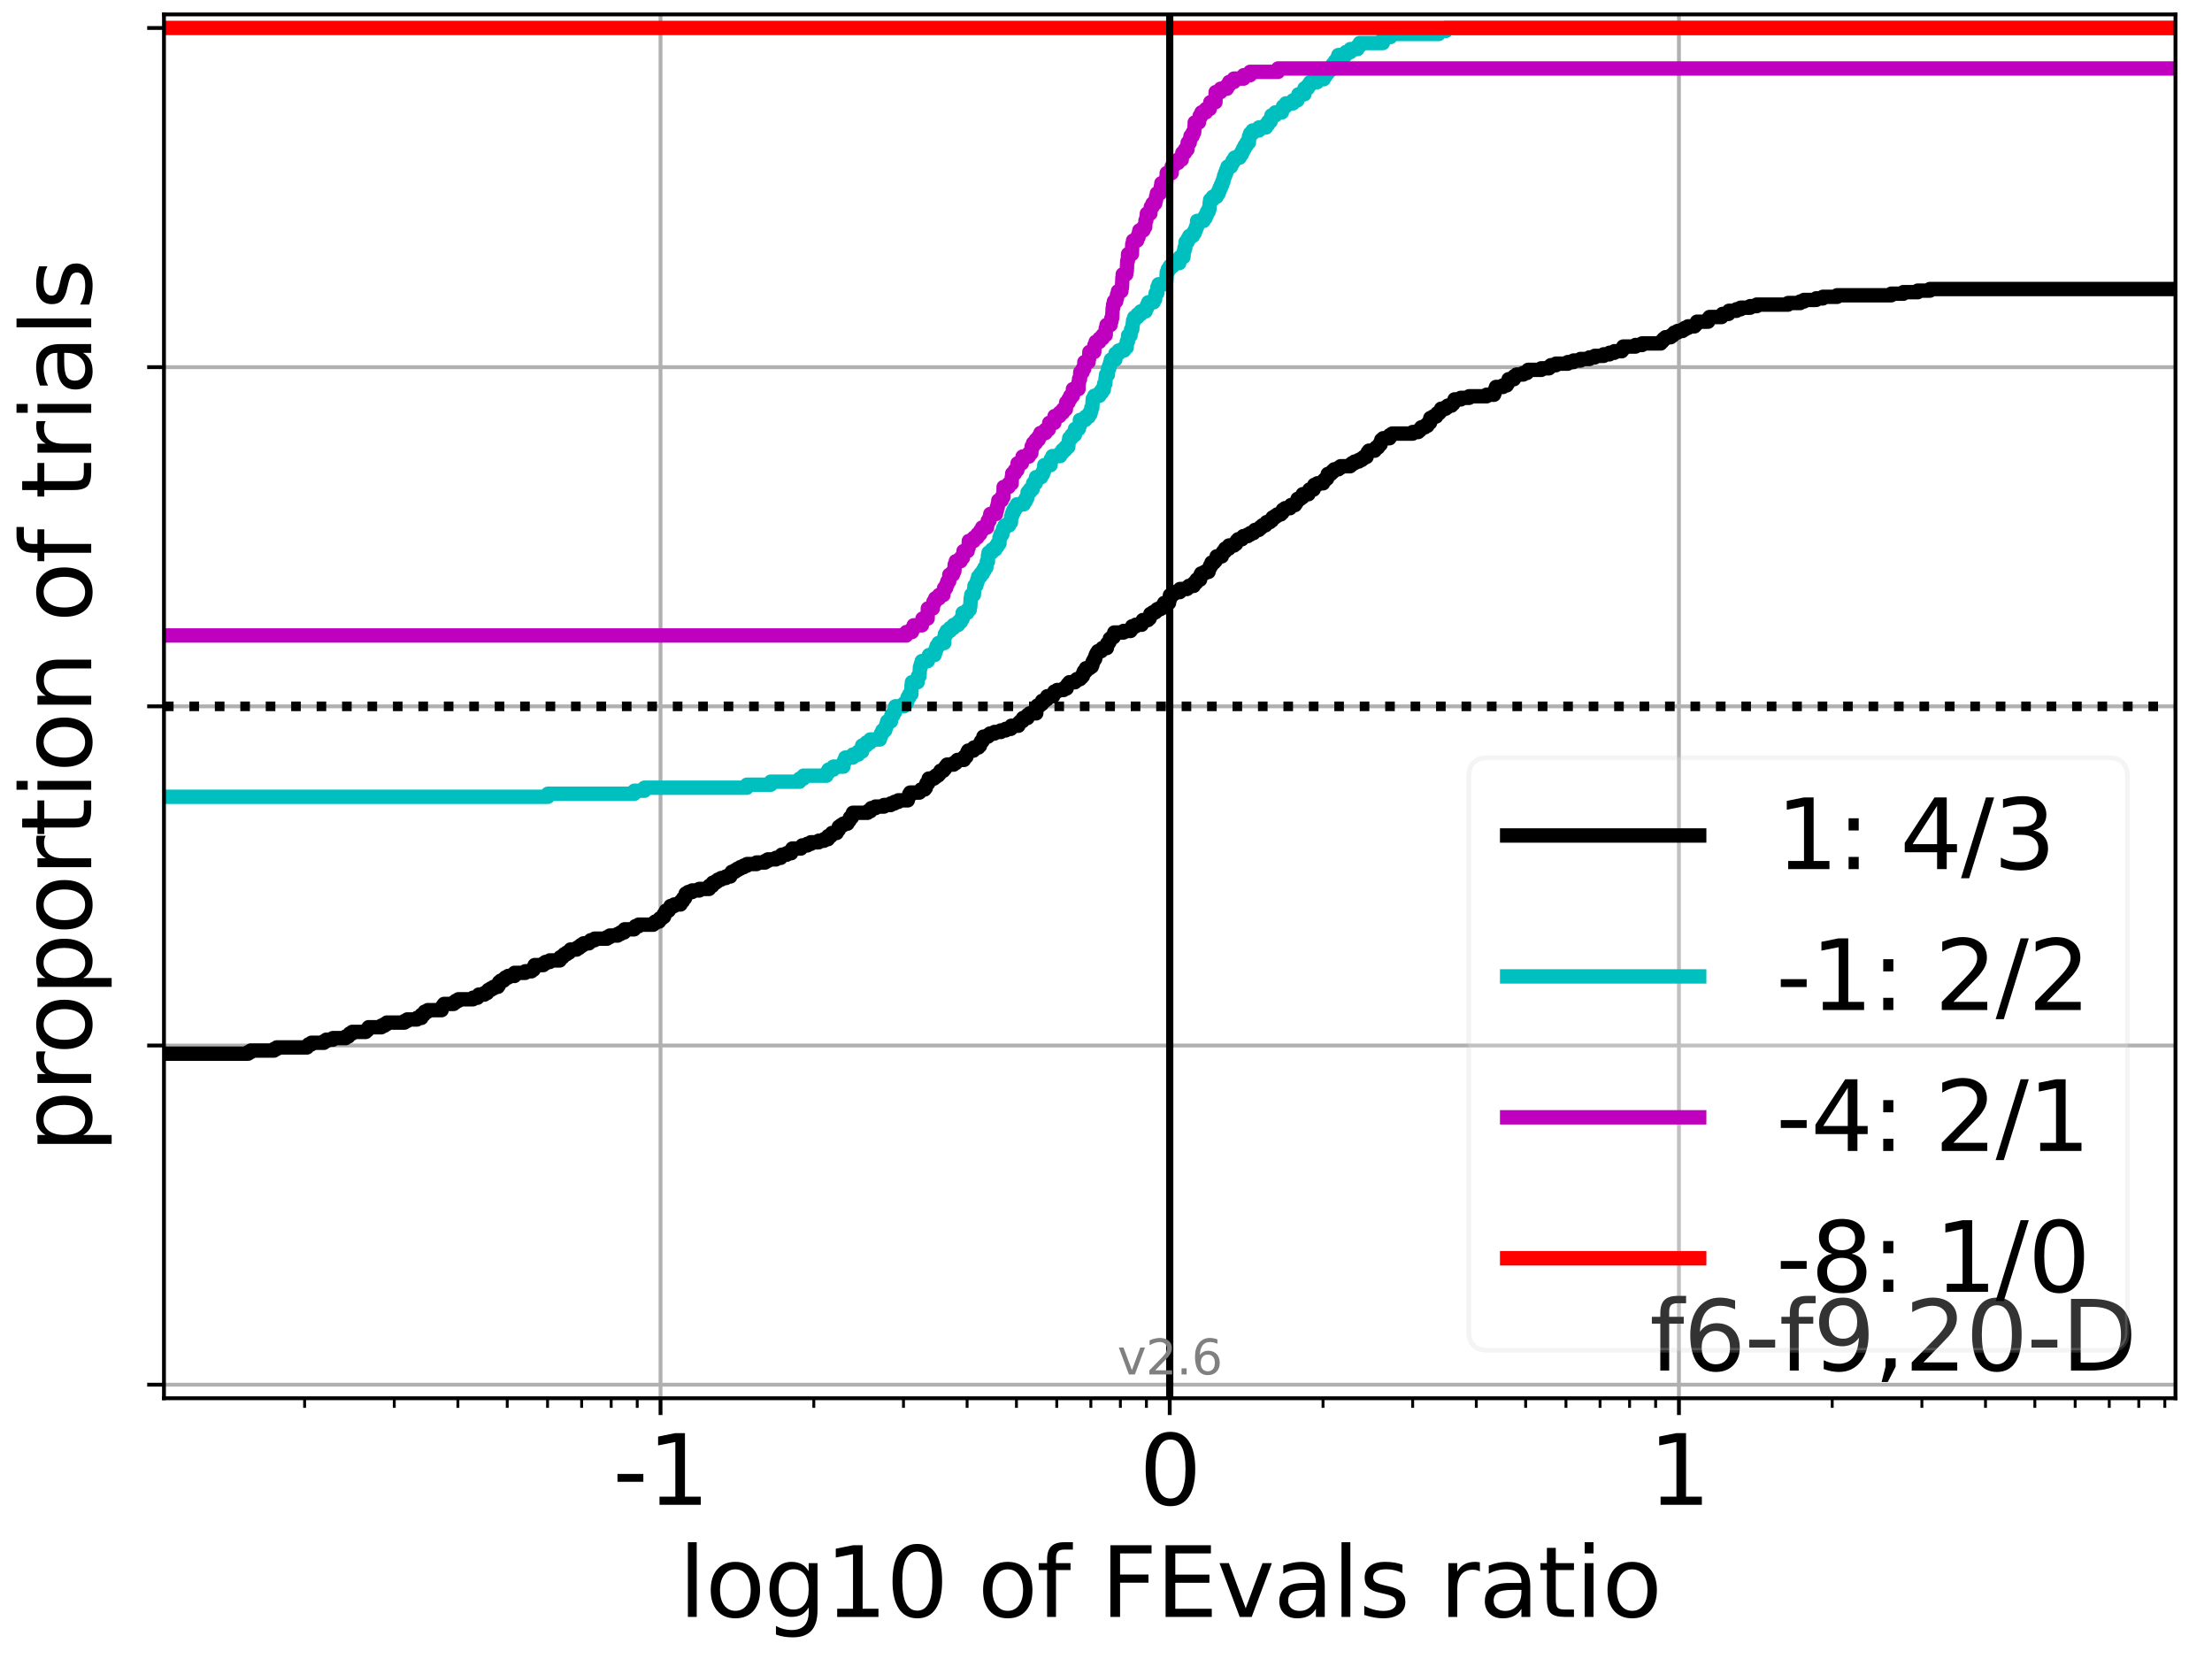 <?xml version="1.0" encoding="utf-8" standalone="no"?>
<!DOCTYPE svg PUBLIC "-//W3C//DTD SVG 1.1//EN"
  "http://www.w3.org/Graphics/SVG/1.1/DTD/svg11.dtd">
<svg xmlns:xlink="http://www.w3.org/1999/xlink" width="460.8pt" height="345.6pt" viewBox="0 0 460.8 345.6" xmlns="http://www.w3.org/2000/svg" version="1.1">
 <defs>
  <style type="text/css">*{stroke-linejoin: round; stroke-linecap: butt}</style>
 </defs>
 <g id="figure_1">
  <g id="patch_1">
   <path d="M 0 345.6 
L 460.8 345.6 
L 460.8 0 
L 0 0 
z
" style="fill: #ffffff"/>
  </g>
  <g id="axes_1">
   <g id="patch_2">
    <path d="M 34.16 291.28 
L 453.192 291.28 
L 453.192 3 
L 34.16 3 
z
" style="fill: #ffffff"/>
   </g>
   <g id="matplotlib.axis_1">
    <g id="xtick_1">
     <g id="line2d_1">
      <path d="M 137.6 291.28 
L 137.6 3 
" clip-path="url(#p4737a31214)" style="fill: none; stroke: #b0b0b0; stroke-width: 0.8; stroke-linecap: square"/>
     </g>
     <g id="line2d_2">
      <defs>
       <path id="mc9cfed66a9" d="M 0 0 
L 0 3.5 
" style="stroke: #000000; stroke-width: 0.8"/>
      </defs>
      <g>
       <use xlink:href="#mc9cfed66a9" x="137.6" y="291.28" style="stroke: #000000; stroke-width: 0.8"/>
      </g>
     </g>
     <g id="text_1">
      <!-- -1 -->
      <g transform="translate(127.63 313.477)scale(0.2 -0.2)">
       <defs>
        <path id="DejaVuSans-2d" d="M 313 2009 
L 1997 2009 
L 1997 1497 
L 313 1497 
L 313 2009 
z
" transform="scale(0.016)"/>
        <path id="DejaVuSans-31" d="M 794 531 
L 1825 531 
L 1825 4091 
L 703 3866 
L 703 4441 
L 1819 4666 
L 2450 4666 
L 2450 531 
L 3481 531 
L 3481 0 
L 794 0 
L 794 531 
z
" transform="scale(0.016)"/>
       </defs>
       <use xlink:href="#DejaVuSans-2d"/>
       <use xlink:href="#DejaVuSans-31" x="36.084"/>
      </g>
     </g>
    </g>
    <g id="xtick_2">
     <g id="line2d_3">
      <path d="M 243.676 291.28 
L 243.676 3 
" clip-path="url(#p4737a31214)" style="fill: none; stroke: #b0b0b0; stroke-width: 0.8; stroke-linecap: square"/>
     </g>
     <g id="line2d_4">
      <g>
       <use xlink:href="#mc9cfed66a9" x="243.676" y="291.28" style="stroke: #000000; stroke-width: 0.8"/>
      </g>
     </g>
     <g id="text_2">
      <!-- 0 -->
      <g transform="translate(237.314 313.477)scale(0.2 -0.2)">
       <defs>
        <path id="DejaVuSans-30" d="M 2034 4250 
Q 1547 4250 1301 3770 
Q 1056 3291 1056 2328 
Q 1056 1369 1301 889 
Q 1547 409 2034 409 
Q 2525 409 2770 889 
Q 3016 1369 3016 2328 
Q 3016 3291 2770 3770 
Q 2525 4250 2034 4250 
z
M 2034 4750 
Q 2819 4750 3233 4129 
Q 3647 3509 3647 2328 
Q 3647 1150 3233 529 
Q 2819 -91 2034 -91 
Q 1250 -91 836 529 
Q 422 1150 422 2328 
Q 422 3509 836 4129 
Q 1250 4750 2034 4750 
z
" transform="scale(0.016)"/>
       </defs>
       <use xlink:href="#DejaVuSans-30"/>
      </g>
     </g>
    </g>
    <g id="xtick_3">
     <g id="line2d_5">
      <path d="M 349.752 291.28 
L 349.752 3 
" clip-path="url(#p4737a31214)" style="fill: none; stroke: #b0b0b0; stroke-width: 0.8; stroke-linecap: square"/>
     </g>
     <g id="line2d_6">
      <g>
       <use xlink:href="#mc9cfed66a9" x="349.752" y="291.28" style="stroke: #000000; stroke-width: 0.8"/>
      </g>
     </g>
     <g id="text_3">
      <!-- 1 -->
      <g transform="translate(343.39 313.477)scale(0.2 -0.2)">
       <use xlink:href="#DejaVuSans-31"/>
      </g>
     </g>
    </g>
    <g id="xtick_4">
     <g id="line2d_7">
      <defs>
       <path id="m03e801de60" d="M 0 0 
L 0 2 
" style="stroke: #000000; stroke-width: 0.6"/>
      </defs>
      <g>
       <use xlink:href="#m03e801de60" x="63.456" y="291.28" style="stroke: #000000; stroke-width: 0.6"/>
      </g>
     </g>
    </g>
    <g id="xtick_5">
     <g id="line2d_8">
      <g>
       <use xlink:href="#m03e801de60" x="82.135" y="291.28" style="stroke: #000000; stroke-width: 0.6"/>
      </g>
     </g>
    </g>
    <g id="xtick_6">
     <g id="line2d_9">
      <g>
       <use xlink:href="#m03e801de60" x="95.388" y="291.28" style="stroke: #000000; stroke-width: 0.6"/>
      </g>
     </g>
    </g>
    <g id="xtick_7">
     <g id="line2d_10">
      <g>
       <use xlink:href="#m03e801de60" x="105.668" y="291.28" style="stroke: #000000; stroke-width: 0.6"/>
      </g>
     </g>
    </g>
    <g id="xtick_8">
     <g id="line2d_11">
      <g>
       <use xlink:href="#m03e801de60" x="114.067" y="291.28" style="stroke: #000000; stroke-width: 0.6"/>
      </g>
     </g>
    </g>
    <g id="xtick_9">
     <g id="line2d_12">
      <g>
       <use xlink:href="#m03e801de60" x="121.169" y="291.28" style="stroke: #000000; stroke-width: 0.6"/>
      </g>
     </g>
    </g>
    <g id="xtick_10">
     <g id="line2d_13">
      <g>
       <use xlink:href="#m03e801de60" x="127.32" y="291.28" style="stroke: #000000; stroke-width: 0.6"/>
      </g>
     </g>
    </g>
    <g id="xtick_11">
     <g id="line2d_14">
      <g>
       <use xlink:href="#m03e801de60" x="132.746" y="291.28" style="stroke: #000000; stroke-width: 0.6"/>
      </g>
     </g>
    </g>
    <g id="xtick_12">
     <g id="line2d_15">
      <g>
       <use xlink:href="#m03e801de60" x="169.532" y="291.28" style="stroke: #000000; stroke-width: 0.6"/>
      </g>
     </g>
    </g>
    <g id="xtick_13">
     <g id="line2d_16">
      <g>
       <use xlink:href="#m03e801de60" x="188.211" y="291.28" style="stroke: #000000; stroke-width: 0.6"/>
      </g>
     </g>
    </g>
    <g id="xtick_14">
     <g id="line2d_17">
      <g>
       <use xlink:href="#m03e801de60" x="201.464" y="291.28" style="stroke: #000000; stroke-width: 0.6"/>
      </g>
     </g>
    </g>
    <g id="xtick_15">
     <g id="line2d_18">
      <g>
       <use xlink:href="#m03e801de60" x="211.744" y="291.28" style="stroke: #000000; stroke-width: 0.6"/>
      </g>
     </g>
    </g>
    <g id="xtick_16">
     <g id="line2d_19">
      <g>
       <use xlink:href="#m03e801de60" x="220.143" y="291.28" style="stroke: #000000; stroke-width: 0.6"/>
      </g>
     </g>
    </g>
    <g id="xtick_17">
     <g id="line2d_20">
      <g>
       <use xlink:href="#m03e801de60" x="227.245" y="291.28" style="stroke: #000000; stroke-width: 0.6"/>
      </g>
     </g>
    </g>
    <g id="xtick_18">
     <g id="line2d_21">
      <g>
       <use xlink:href="#m03e801de60" x="233.396" y="291.28" style="stroke: #000000; stroke-width: 0.6"/>
      </g>
     </g>
    </g>
    <g id="xtick_19">
     <g id="line2d_22">
      <g>
       <use xlink:href="#m03e801de60" x="238.822" y="291.28" style="stroke: #000000; stroke-width: 0.6"/>
      </g>
     </g>
    </g>
    <g id="xtick_20">
     <g id="line2d_23">
      <g>
       <use xlink:href="#m03e801de60" x="275.608" y="291.28" style="stroke: #000000; stroke-width: 0.6"/>
      </g>
     </g>
    </g>
    <g id="xtick_21">
     <g id="line2d_24">
      <g>
       <use xlink:href="#m03e801de60" x="294.287" y="291.28" style="stroke: #000000; stroke-width: 0.6"/>
      </g>
     </g>
    </g>
    <g id="xtick_22">
     <g id="line2d_25">
      <g>
       <use xlink:href="#m03e801de60" x="307.54" y="291.28" style="stroke: #000000; stroke-width: 0.6"/>
      </g>
     </g>
    </g>
    <g id="xtick_23">
     <g id="line2d_26">
      <g>
       <use xlink:href="#m03e801de60" x="317.82" y="291.28" style="stroke: #000000; stroke-width: 0.6"/>
      </g>
     </g>
    </g>
    <g id="xtick_24">
     <g id="line2d_27">
      <g>
       <use xlink:href="#m03e801de60" x="326.219" y="291.28" style="stroke: #000000; stroke-width: 0.6"/>
      </g>
     </g>
    </g>
    <g id="xtick_25">
     <g id="line2d_28">
      <g>
       <use xlink:href="#m03e801de60" x="333.321" y="291.28" style="stroke: #000000; stroke-width: 0.6"/>
      </g>
     </g>
    </g>
    <g id="xtick_26">
     <g id="line2d_29">
      <g>
       <use xlink:href="#m03e801de60" x="339.472" y="291.28" style="stroke: #000000; stroke-width: 0.6"/>
      </g>
     </g>
    </g>
    <g id="xtick_27">
     <g id="line2d_30">
      <g>
       <use xlink:href="#m03e801de60" x="344.898" y="291.28" style="stroke: #000000; stroke-width: 0.6"/>
      </g>
     </g>
    </g>
    <g id="xtick_28">
     <g id="line2d_31">
      <g>
       <use xlink:href="#m03e801de60" x="381.684" y="291.28" style="stroke: #000000; stroke-width: 0.6"/>
      </g>
     </g>
    </g>
    <g id="xtick_29">
     <g id="line2d_32">
      <g>
       <use xlink:href="#m03e801de60" x="400.363" y="291.28" style="stroke: #000000; stroke-width: 0.6"/>
      </g>
     </g>
    </g>
    <g id="xtick_30">
     <g id="line2d_33">
      <g>
       <use xlink:href="#m03e801de60" x="413.616" y="291.28" style="stroke: #000000; stroke-width: 0.6"/>
      </g>
     </g>
    </g>
    <g id="xtick_31">
     <g id="line2d_34">
      <g>
       <use xlink:href="#m03e801de60" x="423.896" y="291.28" style="stroke: #000000; stroke-width: 0.6"/>
      </g>
     </g>
    </g>
    <g id="xtick_32">
     <g id="line2d_35">
      <g>
       <use xlink:href="#m03e801de60" x="432.295" y="291.28" style="stroke: #000000; stroke-width: 0.6"/>
      </g>
     </g>
    </g>
    <g id="xtick_33">
     <g id="line2d_36">
      <g>
       <use xlink:href="#m03e801de60" x="439.397" y="291.28" style="stroke: #000000; stroke-width: 0.6"/>
      </g>
     </g>
    </g>
    <g id="xtick_34">
     <g id="line2d_37">
      <g>
       <use xlink:href="#m03e801de60" x="445.548" y="291.28" style="stroke: #000000; stroke-width: 0.6"/>
      </g>
     </g>
    </g>
    <g id="xtick_35">
     <g id="line2d_38">
      <g>
       <use xlink:href="#m03e801de60" x="450.974" y="291.28" style="stroke: #000000; stroke-width: 0.6"/>
      </g>
     </g>
    </g>
    <g id="text_4">
     <!-- log10 of FEvals ratio -->
     <g transform="translate(141.371 336.833)scale(0.2 -0.2)">
      <defs>
       <path id="DejaVuSans-6c" d="M 603 4863 
L 1178 4863 
L 1178 0 
L 603 0 
L 603 4863 
z
" transform="scale(0.016)"/>
       <path id="DejaVuSans-6f" d="M 1959 3097 
Q 1497 3097 1228 2736 
Q 959 2375 959 1747 
Q 959 1119 1226 758 
Q 1494 397 1959 397 
Q 2419 397 2687 759 
Q 2956 1122 2956 1747 
Q 2956 2369 2687 2733 
Q 2419 3097 1959 3097 
z
M 1959 3584 
Q 2709 3584 3137 3096 
Q 3566 2609 3566 1747 
Q 3566 888 3137 398 
Q 2709 -91 1959 -91 
Q 1206 -91 779 398 
Q 353 888 353 1747 
Q 353 2609 779 3096 
Q 1206 3584 1959 3584 
z
" transform="scale(0.016)"/>
       <path id="DejaVuSans-67" d="M 2906 1791 
Q 2906 2416 2648 2759 
Q 2391 3103 1925 3103 
Q 1463 3103 1205 2759 
Q 947 2416 947 1791 
Q 947 1169 1205 825 
Q 1463 481 1925 481 
Q 2391 481 2648 825 
Q 2906 1169 2906 1791 
z
M 3481 434 
Q 3481 -459 3084 -895 
Q 2688 -1331 1869 -1331 
Q 1566 -1331 1297 -1286 
Q 1028 -1241 775 -1147 
L 775 -588 
Q 1028 -725 1275 -790 
Q 1522 -856 1778 -856 
Q 2344 -856 2625 -561 
Q 2906 -266 2906 331 
L 2906 616 
Q 2728 306 2450 153 
Q 2172 0 1784 0 
Q 1141 0 747 490 
Q 353 981 353 1791 
Q 353 2603 747 3093 
Q 1141 3584 1784 3584 
Q 2172 3584 2450 3431 
Q 2728 3278 2906 2969 
L 2906 3500 
L 3481 3500 
L 3481 434 
z
" transform="scale(0.016)"/>
       <path id="DejaVuSans-20" transform="scale(0.016)"/>
       <path id="DejaVuSans-66" d="M 2375 4863 
L 2375 4384 
L 1825 4384 
Q 1516 4384 1395 4259 
Q 1275 4134 1275 3809 
L 1275 3500 
L 2222 3500 
L 2222 3053 
L 1275 3053 
L 1275 0 
L 697 0 
L 697 3053 
L 147 3053 
L 147 3500 
L 697 3500 
L 697 3744 
Q 697 4328 969 4595 
Q 1241 4863 1831 4863 
L 2375 4863 
z
" transform="scale(0.016)"/>
       <path id="DejaVuSans-46" d="M 628 4666 
L 3309 4666 
L 3309 4134 
L 1259 4134 
L 1259 2759 
L 3109 2759 
L 3109 2228 
L 1259 2228 
L 1259 0 
L 628 0 
L 628 4666 
z
" transform="scale(0.016)"/>
       <path id="DejaVuSans-45" d="M 628 4666 
L 3578 4666 
L 3578 4134 
L 1259 4134 
L 1259 2753 
L 3481 2753 
L 3481 2222 
L 1259 2222 
L 1259 531 
L 3634 531 
L 3634 0 
L 628 0 
L 628 4666 
z
" transform="scale(0.016)"/>
       <path id="DejaVuSans-76" d="M 191 3500 
L 800 3500 
L 1894 563 
L 2988 3500 
L 3597 3500 
L 2284 0 
L 1503 0 
L 191 3500 
z
" transform="scale(0.016)"/>
       <path id="DejaVuSans-61" d="M 2194 1759 
Q 1497 1759 1228 1600 
Q 959 1441 959 1056 
Q 959 750 1161 570 
Q 1363 391 1709 391 
Q 2188 391 2477 730 
Q 2766 1069 2766 1631 
L 2766 1759 
L 2194 1759 
z
M 3341 1997 
L 3341 0 
L 2766 0 
L 2766 531 
Q 2569 213 2275 61 
Q 1981 -91 1556 -91 
Q 1019 -91 701 211 
Q 384 513 384 1019 
Q 384 1609 779 1909 
Q 1175 2209 1959 2209 
L 2766 2209 
L 2766 2266 
Q 2766 2663 2505 2880 
Q 2244 3097 1772 3097 
Q 1472 3097 1187 3025 
Q 903 2953 641 2809 
L 641 3341 
Q 956 3463 1253 3523 
Q 1550 3584 1831 3584 
Q 2591 3584 2966 3190 
Q 3341 2797 3341 1997 
z
" transform="scale(0.016)"/>
       <path id="DejaVuSans-73" d="M 2834 3397 
L 2834 2853 
Q 2591 2978 2328 3040 
Q 2066 3103 1784 3103 
Q 1356 3103 1142 2972 
Q 928 2841 928 2578 
Q 928 2378 1081 2264 
Q 1234 2150 1697 2047 
L 1894 2003 
Q 2506 1872 2764 1633 
Q 3022 1394 3022 966 
Q 3022 478 2636 193 
Q 2250 -91 1575 -91 
Q 1294 -91 989 -36 
Q 684 19 347 128 
L 347 722 
Q 666 556 975 473 
Q 1284 391 1588 391 
Q 1994 391 2212 530 
Q 2431 669 2431 922 
Q 2431 1156 2273 1281 
Q 2116 1406 1581 1522 
L 1381 1569 
Q 847 1681 609 1914 
Q 372 2147 372 2553 
Q 372 3047 722 3315 
Q 1072 3584 1716 3584 
Q 2034 3584 2315 3537 
Q 2597 3491 2834 3397 
z
" transform="scale(0.016)"/>
       <path id="DejaVuSans-72" d="M 2631 2963 
Q 2534 3019 2420 3045 
Q 2306 3072 2169 3072 
Q 1681 3072 1420 2755 
Q 1159 2438 1159 1844 
L 1159 0 
L 581 0 
L 581 3500 
L 1159 3500 
L 1159 2956 
Q 1341 3275 1631 3429 
Q 1922 3584 2338 3584 
Q 2397 3584 2469 3576 
Q 2541 3569 2628 3553 
L 2631 2963 
z
" transform="scale(0.016)"/>
       <path id="DejaVuSans-74" d="M 1172 4494 
L 1172 3500 
L 2356 3500 
L 2356 3053 
L 1172 3053 
L 1172 1153 
Q 1172 725 1289 603 
Q 1406 481 1766 481 
L 2356 481 
L 2356 0 
L 1766 0 
Q 1100 0 847 248 
Q 594 497 594 1153 
L 594 3053 
L 172 3053 
L 172 3500 
L 594 3500 
L 594 4494 
L 1172 4494 
z
" transform="scale(0.016)"/>
       <path id="DejaVuSans-69" d="M 603 3500 
L 1178 3500 
L 1178 0 
L 603 0 
L 603 3500 
z
M 603 4863 
L 1178 4863 
L 1178 4134 
L 603 4134 
L 603 4863 
z
" transform="scale(0.016)"/>
      </defs>
      <use xlink:href="#DejaVuSans-6c"/>
      <use xlink:href="#DejaVuSans-6f" x="27.783"/>
      <use xlink:href="#DejaVuSans-67" x="88.965"/>
      <use xlink:href="#DejaVuSans-31" x="152.441"/>
      <use xlink:href="#DejaVuSans-30" x="216.064"/>
      <use xlink:href="#DejaVuSans-20" x="279.688"/>
      <use xlink:href="#DejaVuSans-6f" x="311.475"/>
      <use xlink:href="#DejaVuSans-66" x="372.656"/>
      <use xlink:href="#DejaVuSans-20" x="407.861"/>
      <use xlink:href="#DejaVuSans-46" x="439.648"/>
      <use xlink:href="#DejaVuSans-45" x="497.168"/>
      <use xlink:href="#DejaVuSans-76" x="560.352"/>
      <use xlink:href="#DejaVuSans-61" x="619.531"/>
      <use xlink:href="#DejaVuSans-6c" x="680.811"/>
      <use xlink:href="#DejaVuSans-73" x="708.594"/>
      <use xlink:href="#DejaVuSans-20" x="760.693"/>
      <use xlink:href="#DejaVuSans-72" x="792.48"/>
      <use xlink:href="#DejaVuSans-61" x="833.594"/>
      <use xlink:href="#DejaVuSans-74" x="894.873"/>
      <use xlink:href="#DejaVuSans-69" x="934.082"/>
      <use xlink:href="#DejaVuSans-6f" x="961.865"/>
     </g>
    </g>
   </g>
   <g id="matplotlib.axis_2">
    <g id="ytick_1">
     <g id="line2d_39">
      <path d="M 34.16 288.454 
L 453.192 288.454 
" clip-path="url(#p4737a31214)" style="fill: none; stroke: #b0b0b0; stroke-width: 0.8; stroke-linecap: square"/>
     </g>
     <g id="line2d_40">
      <defs>
       <path id="m6118e7b485" d="M 0 0 
L -3.5 0 
" style="stroke: #000000; stroke-width: 0.8"/>
      </defs>
      <g>
       <use xlink:href="#m6118e7b485" x="34.16" y="288.454" style="stroke: #000000; stroke-width: 0.8"/>
      </g>
     </g>
    </g>
    <g id="ytick_2">
     <g id="line2d_41">
      <path d="M 34.16 217.797 
L 453.192 217.797 
" clip-path="url(#p4737a31214)" style="fill: none; stroke: #b0b0b0; stroke-width: 0.8; stroke-linecap: square"/>
     </g>
     <g id="line2d_42">
      <g>
       <use xlink:href="#m6118e7b485" x="34.16" y="217.797" style="stroke: #000000; stroke-width: 0.8"/>
      </g>
     </g>
    </g>
    <g id="ytick_3">
     <g id="line2d_43">
      <path d="M 34.16 147.14 
L 453.192 147.14 
" clip-path="url(#p4737a31214)" style="fill: none; stroke: #b0b0b0; stroke-width: 0.8; stroke-linecap: square"/>
     </g>
     <g id="line2d_44">
      <g>
       <use xlink:href="#m6118e7b485" x="34.16" y="147.14" style="stroke: #000000; stroke-width: 0.8"/>
      </g>
     </g>
    </g>
    <g id="ytick_4">
     <g id="line2d_45">
      <path d="M 34.16 76.483 
L 453.192 76.483 
" clip-path="url(#p4737a31214)" style="fill: none; stroke: #b0b0b0; stroke-width: 0.8; stroke-linecap: square"/>
     </g>
     <g id="line2d_46">
      <g>
       <use xlink:href="#m6118e7b485" x="34.16" y="76.483" style="stroke: #000000; stroke-width: 0.8"/>
      </g>
     </g>
    </g>
    <g id="ytick_5">
     <g id="line2d_47">
      <path d="M 34.16 5.826 
L 453.192 5.826 
" clip-path="url(#p4737a31214)" style="fill: none; stroke: #b0b0b0; stroke-width: 0.8; stroke-linecap: square"/>
     </g>
     <g id="line2d_48">
      <g>
       <use xlink:href="#m6118e7b485" x="34.16" y="5.826" style="stroke: #000000; stroke-width: 0.8"/>
      </g>
     </g>
    </g>
    <g id="text_5">
     <!-- proportion of trials -->
     <g transform="translate(19.001 240.146)rotate(-90)scale(0.2 -0.2)">
      <defs>
       <path id="DejaVuSans-70" d="M 1159 525 
L 1159 -1331 
L 581 -1331 
L 581 3500 
L 1159 3500 
L 1159 2969 
Q 1341 3281 1617 3432 
Q 1894 3584 2278 3584 
Q 2916 3584 3314 3078 
Q 3713 2572 3713 1747 
Q 3713 922 3314 415 
Q 2916 -91 2278 -91 
Q 1894 -91 1617 61 
Q 1341 213 1159 525 
z
M 3116 1747 
Q 3116 2381 2855 2742 
Q 2594 3103 2138 3103 
Q 1681 3103 1420 2742 
Q 1159 2381 1159 1747 
Q 1159 1113 1420 752 
Q 1681 391 2138 391 
Q 2594 391 2855 752 
Q 3116 1113 3116 1747 
z
" transform="scale(0.016)"/>
       <path id="DejaVuSans-6e" d="M 3513 2113 
L 3513 0 
L 2938 0 
L 2938 2094 
Q 2938 2591 2744 2837 
Q 2550 3084 2163 3084 
Q 1697 3084 1428 2787 
Q 1159 2491 1159 1978 
L 1159 0 
L 581 0 
L 581 3500 
L 1159 3500 
L 1159 2956 
Q 1366 3272 1645 3428 
Q 1925 3584 2291 3584 
Q 2894 3584 3203 3211 
Q 3513 2838 3513 2113 
z
" transform="scale(0.016)"/>
      </defs>
      <use xlink:href="#DejaVuSans-70"/>
      <use xlink:href="#DejaVuSans-72" x="63.477"/>
      <use xlink:href="#DejaVuSans-6f" x="102.34"/>
      <use xlink:href="#DejaVuSans-70" x="163.521"/>
      <use xlink:href="#DejaVuSans-6f" x="226.998"/>
      <use xlink:href="#DejaVuSans-72" x="288.18"/>
      <use xlink:href="#DejaVuSans-74" x="329.293"/>
      <use xlink:href="#DejaVuSans-69" x="368.502"/>
      <use xlink:href="#DejaVuSans-6f" x="396.285"/>
      <use xlink:href="#DejaVuSans-6e" x="457.467"/>
      <use xlink:href="#DejaVuSans-20" x="520.846"/>
      <use xlink:href="#DejaVuSans-6f" x="552.633"/>
      <use xlink:href="#DejaVuSans-66" x="613.814"/>
      <use xlink:href="#DejaVuSans-20" x="649.02"/>
      <use xlink:href="#DejaVuSans-74" x="680.807"/>
      <use xlink:href="#DejaVuSans-72" x="720.016"/>
      <use xlink:href="#DejaVuSans-69" x="761.129"/>
      <use xlink:href="#DejaVuSans-61" x="788.912"/>
      <use xlink:href="#DejaVuSans-6c" x="850.191"/>
      <use xlink:href="#DejaVuSans-73" x="877.975"/>
     </g>
    </g>
   </g>
   <g id="line2d_49">
    <path d="M 34.16 219.497 
L 51.678 219.497 
L 51.678 219.173 
L 52.259 219.173 
L 52.259 218.849 
L 57.073 218.849 
L 57.073 218.525 
L 57.654 218.525 
L 57.654 218.202 
L 63.946 218.202 
L 63.946 217.878 
L 64.293 217.878 
L 64.293 217.554 
L 64.874 217.554 
L 64.874 217.23 
L 67.47 217.23 
L 67.47 216.907 
L 67.981 216.907 
L 67.981 216.583 
L 69.341 216.583 
L 69.341 216.259 
L 71.987 216.259 
L 71.987 215.935 
L 72.569 215.935 
L 72.569 215.612 
L 72.865 215.612 
L 72.865 215.288 
L 73.377 215.288 
L 73.377 214.964 
L 76.2 214.964 
L 76.2 214.64 
L 76.561 214.64 
L 76.561 214.317 
L 76.782 214.317 
L 76.782 213.993 
L 79.435 213.993 
L 79.435 213.669 
L 80.085 213.669 
L 80.085 213.345 
L 80.596 213.345 
L 80.596 213.022 
L 84.255 213.022 
L 84.255 212.698 
L 84.83 212.698 
L 84.83 212.374 
L 86.86 212.374 
L 86.86 212.05 
L 87.779 212.05 
L 87.796 211.403 
L 88.291 211.403 
L 88.291 211.079 
L 88.468 211.079 
L 88.468 210.755 
L 89.106 210.755 
L 89.106 210.432 
L 91.993 210.432 
L 92.05 209.784 
L 92.255 209.784 
L 92.255 209.46 
L 92.504 209.46 
L 92.504 209.137 
L 94.501 209.137 
L 94.501 208.813 
L 94.926 208.813 
L 94.926 208.489 
L 95.507 208.489 
L 95.507 208.166 
L 98.537 208.166 
L 98.537 207.842 
L 99.475 207.842 
L 99.475 207.518 
L 99.744 207.518 
L 99.744 207.194 
L 100.899 207.194 
L 100.899 206.871 
L 101.48 206.871 
L 101.48 206.547 
L 101.721 206.547 
L 101.721 206.223 
L 102.257 206.223 
L 102.257 205.899 
L 102.839 205.899 
L 102.839 205.576 
L 103.715 205.576 
L 103.715 205.252 
L 103.932 205.252 
L 103.957 204.604 
L 104.339 204.604 
L 104.339 204.281 
L 104.921 204.281 
L 104.921 203.957 
L 105.273 203.957 
L 105.273 203.633 
L 105.854 203.633 
L 105.854 203.309 
L 107.169 203.309 
L 107.194 202.662 
L 109.415 202.662 
L 109.415 202.338 
L 110.718 202.338 
L 110.718 202.014 
L 111.152 202.014 
L 111.23 201.367 
L 111.383 201.367 
L 111.383 201.043 
L 113.167 201.043 
L 113.167 200.719 
L 113.628 200.719 
L 113.628 200.396 
L 114.525 200.396 
L 114.525 200.072 
L 116.607 200.072 
L 116.691 199.424 
L 117.202 199.424 
L 117.202 199.101 
L 117.541 199.101 
L 117.541 198.777 
L 118.049 198.777 
L 118.049 198.453 
L 118.561 198.453 
L 118.561 198.129 
L 118.846 198.129 
L 118.846 197.806 
L 120.131 197.806 
L 120.131 197.482 
L 120.643 197.482 
L 120.643 197.158 
L 121.065 197.158 
L 121.065 196.835 
L 121.577 196.835 
L 121.577 196.511 
L 122.683 196.511 
L 122.683 196.187 
L 123.059 196.187 
L 123.059 195.863 
L 123.876 195.863 
L 123.876 195.54 
L 126.452 195.54 
L 126.452 195.216 
L 127.033 195.216 
L 127.033 194.892 
L 128.656 194.892 
L 128.656 194.568 
L 129.271 194.568 
L 129.271 194.245 
L 130.014 194.245 
L 130.108 193.597 
L 132.096 193.597 
L 132.096 193.273 
L 132.354 193.273 
L 132.354 192.95 
L 133.03 192.95 
L 133.03 192.626 
L 136.081 192.626 
L 136.081 192.302 
L 136.491 192.302 
L 136.491 191.978 
L 137.302 191.978 
L 137.302 191.655 
L 137.439 191.655 
L 137.439 191.331 
L 137.884 191.331 
L 137.884 191.007 
L 138.313 191.007 
L 138.327 190.36 
L 138.618 190.36 
L 138.72 189.712 
L 139.297 189.712 
L 139.297 189.388 
L 139.521 189.388 
L 139.521 189.065 
L 139.685 189.065 
L 139.685 188.741 
L 140.455 188.741 
L 140.455 188.417 
L 141.767 188.417 
L 141.785 187.77 
L 142.244 187.77 
L 142.31 187.122 
L 142.701 187.122 
L 142.755 186.475 
L 142.841 186.475 
L 142.841 186.151 
L 143.349 186.151 
L 143.349 185.827 
L 144.185 185.827 
L 144.185 185.504 
L 145.664 185.504 
L 145.664 185.18 
L 147.706 185.18 
L 147.758 184.532 
L 148.399 184.532 
L 148.479 183.885 
L 149.116 183.885 
L 149.116 183.561 
L 149.57 183.561 
L 149.57 183.237 
L 150.222 183.237 
L 150.222 182.914 
L 151.198 182.914 
L 151.198 182.59 
L 152.132 182.59 
L 152.204 181.942 
L 152.438 181.942 
L 152.438 181.619 
L 153.094 181.619 
L 153.094 181.295 
L 153.606 181.295 
L 153.606 180.971 
L 154.209 180.971 
L 154.209 180.647 
L 154.925 180.647 
L 154.925 180.324 
L 155.617 180.324 
L 155.617 180 
L 157.6 180 
L 157.6 179.676 
L 159.376 179.676 
L 159.376 179.352 
L 159.958 179.352 
L 159.958 179.029 
L 161.634 179.029 
L 161.634 178.705 
L 162.62 178.705 
L 162.62 178.381 
L 162.837 178.381 
L 162.837 178.057 
L 163.88 178.057 
L 163.88 177.734 
L 164.819 177.734 
L 164.843 177.086 
L 165.059 177.086 
L 165.059 176.762 
L 166.833 176.762 
L 166.833 176.439 
L 167.124 176.439 
L 167.124 176.115 
L 168.167 176.115 
L 168.167 175.791 
L 168.897 175.791 
L 168.897 175.467 
L 170.532 175.467 
L 170.532 175.144 
L 171.644 175.144 
L 171.644 174.82 
L 172.484 174.82 
L 172.514 174.173 
L 173.097 174.173 
L 173.097 173.849 
L 173.311 173.849 
L 173.311 173.525 
L 174.292 173.525 
L 174.292 173.201 
L 174.455 173.201 
L 174.455 172.878 
L 174.73 172.878 
L 174.745 172.23 
L 175.168 172.23 
L 175.168 171.906 
L 175.68 171.906 
L 175.68 171.583 
L 176.537 171.583 
L 176.537 171.259 
L 176.727 171.259 
L 176.727 170.935 
L 176.985 170.935 
L 177.075 170.288 
L 177.471 170.288 
L 177.471 169.964 
L 177.656 169.964 
L 177.675 169.316 
L 180.734 169.316 
L 180.734 168.993 
L 181.315 168.993 
L 181.315 168.669 
L 181.512 168.669 
L 181.512 168.345 
L 182.381 168.345 
L 182.381 168.021 
L 184.161 168.021 
L 184.161 167.698 
L 185.559 167.698 
L 185.559 167.374 
L 186.327 167.374 
L 186.327 167.05 
L 187.133 167.05 
L 187.133 166.726 
L 189.107 166.726 
L 189.206 166.079 
L 189.343 166.079 
L 189.405 165.431 
L 189.6 165.431 
L 189.6 165.108 
L 191.531 165.108 
L 191.531 164.784 
L 191.872 164.784 
L 191.872 164.46 
L 192.625 164.46 
L 192.625 164.136 
L 192.867 164.136 
L 192.89 163.489 
L 193.001 163.489 
L 193.001 163.165 
L 193.378 163.165 
L 193.47 162.194 
L 194.558 162.194 
L 194.558 161.87 
L 194.972 161.87 
L 194.972 161.547 
L 195.453 161.547 
L 195.453 161.223 
L 195.741 161.223 
L 195.741 160.899 
L 195.906 160.899 
L 195.906 160.575 
L 196.526 160.575 
L 196.526 160.252 
L 196.804 160.252 
L 196.804 159.928 
L 197.037 159.928 
L 197.037 159.604 
L 197.295 159.604 
L 197.295 159.28 
L 198.65 159.28 
L 198.65 158.957 
L 199.134 158.957 
L 199.134 158.633 
L 199.443 158.633 
L 199.443 158.309 
L 200.802 158.309 
L 200.837 157.662 
L 201.317 157.662 
L 201.426 157.014 
L 201.508 157.014 
L 201.508 156.69 
L 201.684 156.69 
L 201.684 156.367 
L 202.784 156.367 
L 202.884 155.719 
L 203.817 155.719 
L 203.817 155.395 
L 204.136 155.395 
L 204.187 154.748 
L 204.356 154.748 
L 204.356 154.424 
L 204.685 154.424 
L 204.685 154.1 
L 204.832 154.1 
L 204.866 153.453 
L 205.8 153.453 
L 205.8 153.129 
L 206.235 153.129 
L 206.235 152.805 
L 207.173 152.805 
L 207.173 152.482 
L 208.49 152.482 
L 208.49 152.158 
L 209.5 152.158 
L 209.5 151.834 
L 210.566 151.834 
L 210.566 151.511 
L 210.692 151.511 
L 210.692 151.187 
L 212.145 151.187 
L 212.145 150.863 
L 212.257 150.863 
L 212.257 150.539 
L 212.589 150.539 
L 212.589 150.216 
L 213.047 150.216 
L 213.116 149.568 
L 214.053 149.568 
L 214.085 148.921 
L 214.503 148.921 
L 214.503 148.597 
L 215.866 148.597 
L 215.917 147.626 
L 216 147.626 
L 216 147.302 
L 216.117 147.302 
L 216.117 146.978 
L 216.635 146.978 
L 216.635 146.654 
L 217.067 146.654 
L 217.084 146.007 
L 217.685 146.007 
L 217.685 145.683 
L 218.118 145.683 
L 218.161 145.036 
L 219.383 145.036 
L 219.476 144.388 
L 219.636 144.388 
L 219.636 144.064 
L 220.234 144.064 
L 220.234 143.741 
L 221.558 143.741 
L 221.558 143.417 
L 222.202 143.417 
L 222.253 142.769 
L 222.492 142.769 
L 222.492 142.446 
L 222.776 142.446 
L 222.776 142.122 
L 223.934 142.122 
L 223.934 141.798 
L 224.319 141.798 
L 224.319 141.475 
L 224.996 141.475 
L 224.996 141.151 
L 225.326 141.151 
L 225.326 140.827 
L 225.595 140.827 
L 225.646 140.18 
L 225.783 140.18 
L 225.783 139.856 
L 226.207 139.856 
L 226.21 139.208 
L 226.978 139.208 
L 226.978 138.885 
L 227.432 138.885 
L 227.432 138.561 
L 227.565 138.561 
L 227.592 137.913 
L 227.758 137.913 
L 227.758 137.59 
L 227.935 137.59 
L 227.935 137.266 
L 228.145 137.266 
L 228.196 136.618 
L 228.327 136.618 
L 228.327 136.295 
L 228.499 136.295 
L 228.499 135.971 
L 228.718 135.971 
L 228.718 135.647 
L 229.415 135.647 
L 229.415 135.323 
L 229.647 135.323 
L 229.647 135 
L 230.581 135 
L 230.656 134.028 
L 230.951 134.028 
L 230.951 133.705 
L 231.146 133.705 
L 231.197 133.057 
L 231.574 133.057 
L 231.574 132.733 
L 231.989 132.733 
L 232.018 132.086 
L 232.119 132.086 
L 232.119 131.762 
L 234.048 131.762 
L 234.048 131.438 
L 235.512 131.438 
L 235.512 131.115 
L 235.752 131.115 
L 235.847 130.467 
L 236.599 130.467 
L 236.599 130.144 
L 237.829 130.144 
L 237.94 129.496 
L 238.062 129.496 
L 238.062 129.172 
L 239.144 129.172 
L 239.144 128.849 
L 239.488 128.849 
L 239.488 128.525 
L 239.6 128.525 
L 239.642 127.877 
L 240.15 127.877 
L 240.15 127.554 
L 240.709 127.554 
L 240.709 127.23 
L 241.063 127.23 
L 241.063 126.906 
L 241.694 126.906 
L 241.694 126.582 
L 242.344 126.582 
L 242.344 126.259 
L 242.461 126.259 
L 242.512 125.611 
L 243.528 125.611 
L 243.579 124.964 
L 243.669 124.964 
L 243.719 123.992 
L 244.276 123.992 
L 244.276 123.669 
L 244.695 123.669 
L 244.695 123.345 
L 245.773 123.345 
L 245.824 122.697 
L 247.28 122.697 
L 247.28 122.374 
L 247.669 122.374 
L 247.669 122.05 
L 248.68 122.05 
L 248.74 121.402 
L 249.217 121.402 
L 249.273 120.755 
L 250.003 120.755 
L 250.056 119.784 
L 250.219 119.784 
L 250.219 119.46 
L 250.915 119.46 
L 250.915 119.136 
L 251.759 119.136 
L 251.767 118.489 
L 251.981 118.489 
L 252.073 117.841 
L 252.36 117.841 
L 252.378 117.194 
L 252.932 117.194 
L 252.932 116.87 
L 253.22 116.87 
L 253.22 116.546 
L 253.445 116.546 
L 253.448 115.899 
L 254.521 115.899 
L 254.623 115.251 
L 254.768 115.251 
L 254.768 114.928 
L 255.18 114.928 
L 255.23 114.28 
L 255.998 114.28 
L 256.011 113.633 
L 257.077 113.633 
L 257.077 113.309 
L 257.503 113.309 
L 257.503 112.985 
L 257.624 112.985 
L 257.624 112.661 
L 257.921 112.661 
L 257.921 112.338 
L 258.712 112.338 
L 258.712 112.014 
L 258.999 112.014 
L 258.999 111.69 
L 259.903 111.69 
L 259.903 111.366 
L 260.47 111.366 
L 260.47 111.043 
L 261.147 111.043 
L 261.147 110.719 
L 261.435 110.719 
L 261.435 110.395 
L 262.231 110.395 
L 262.231 110.071 
L 262.61 110.071 
L 262.61 109.748 
L 262.996 109.748 
L 262.996 109.424 
L 263.633 109.424 
L 263.633 109.1 
L 263.84 109.1 
L 263.84 108.776 
L 264.535 108.776 
L 264.535 108.453 
L 264.954 108.453 
L 264.954 108.129 
L 265.096 108.129 
L 265.096 107.805 
L 265.602 107.805 
L 265.602 107.482 
L 266.083 107.482 
L 266.083 107.158 
L 266.806 107.158 
L 266.806 106.834 
L 267.15 106.834 
L 267.232 106.187 
L 267.707 106.187 
L 267.707 105.863 
L 268.729 105.863 
L 268.729 105.539 
L 268.939 105.539 
L 268.939 105.215 
L 269.783 105.215 
L 269.783 104.892 
L 270.006 104.892 
L 270.006 104.568 
L 270.199 104.568 
L 270.199 104.244 
L 270.315 104.244 
L 270.315 103.92 
L 270.922 103.92 
L 270.922 103.597 
L 271.366 103.597 
L 271.381 102.949 
L 272.579 102.949 
L 272.579 102.625 
L 272.749 102.625 
L 272.784 101.978 
L 273.645 101.978 
L 273.741 101.33 
L 273.792 101.33 
L 273.792 101.007 
L 274.428 101.007 
L 274.428 100.683 
L 275.619 100.683 
L 275.619 100.359 
L 275.75 100.359 
L 275.75 100.035 
L 276.098 100.035 
L 276.098 99.712 
L 276.464 99.712 
L 276.515 99.064 
L 276.595 99.064 
L 276.595 98.74 
L 277.254 98.74 
L 277.254 98.417 
L 277.601 98.417 
L 277.601 98.093 
L 277.947 98.093 
L 277.947 97.769 
L 278.801 97.769 
L 278.801 97.445 
L 279.278 97.445 
L 279.278 97.122 
L 281.26 97.122 
L 281.26 96.798 
L 281.657 96.798 
L 281.657 96.474 
L 282.195 96.474 
L 282.195 96.151 
L 283.033 96.151 
L 283.033 95.827 
L 283.658 95.827 
L 283.658 95.503 
L 284.099 95.503 
L 284.099 95.179 
L 284.684 95.179 
L 284.789 94.532 
L 284.918 94.532 
L 284.918 94.208 
L 285.165 94.208 
L 285.165 93.884 
L 286.381 93.884 
L 286.381 93.561 
L 286.638 93.561 
L 286.638 93.237 
L 287.065 93.237 
L 287.065 92.913 
L 287.29 92.913 
L 287.29 92.589 
L 287.608 92.589 
L 287.659 91.942 
L 287.759 91.942 
L 287.759 91.618 
L 288.132 91.618 
L 288.132 91.294 
L 289.457 91.294 
L 289.508 90.647 
L 290.013 90.647 
L 290.013 90.323 
L 294.294 90.323 
L 294.294 89.999 
L 295.439 89.999 
L 295.439 89.676 
L 295.815 89.676 
L 295.815 89.352 
L 296.061 89.352 
L 296.061 89.028 
L 296.817 89.028 
L 296.817 88.704 
L 297.363 88.704 
L 297.363 88.381 
L 297.525 88.381 
L 297.525 88.057 
L 297.91 88.057 
L 297.957 87.086 
L 298.538 87.086 
L 298.538 86.762 
L 299.19 86.762 
L 299.19 86.438 
L 299.374 86.438 
L 299.374 86.114 
L 299.783 86.114 
L 299.783 85.791 
L 300.086 85.791 
L 300.086 85.467 
L 300.219 85.467 
L 300.219 85.143 
L 301.157 85.143 
L 301.157 84.82 
L 301.594 84.82 
L 301.594 84.496 
L 302.382 84.496 
L 302.382 84.172 
L 302.709 84.172 
L 302.709 83.848 
L 302.942 83.848 
L 303.006 83.201 
L 304.317 83.201 
L 304.317 82.877 
L 306.041 82.877 
L 306.041 82.553 
L 309.682 82.553 
L 309.682 82.23 
L 311.23 82.23 
L 311.23 81.906 
L 311.358 81.906 
L 311.4 81.258 
L 311.531 81.258 
L 311.531 80.935 
L 311.642 80.935 
L 311.642 80.611 
L 313.079 80.611 
L 313.079 80.287 
L 313.876 80.287 
L 313.876 79.963 
L 314.086 79.963 
L 314.086 79.64 
L 314.22 79.64 
L 314.271 78.992 
L 315.379 78.992 
L 315.461 78.345 
L 315.935 78.345 
L 315.935 78.021 
L 317.31 78.021 
L 317.31 77.697 
L 318.102 77.697 
L 318.102 77.373 
L 318.345 77.373 
L 318.345 77.05 
L 321.068 77.05 
L 321.068 76.726 
L 322.673 76.726 
L 322.673 76.402 
L 323.074 76.402 
L 323.074 76.078 
L 324.136 76.078 
L 324.136 75.755 
L 326.593 75.755 
L 326.593 75.431 
L 327.769 75.431 
L 327.769 75.107 
L 329.246 75.107 
L 329.246 74.783 
L 331.095 74.783 
L 331.095 74.46 
L 332.212 74.46 
L 332.212 74.136 
L 334.061 74.136 
L 334.061 73.812 
L 335.284 73.812 
L 335.284 73.489 
L 336.294 73.489 
L 336.294 73.165 
L 337.842 73.165 
L 337.842 72.841 
L 338.104 72.841 
L 338.154 72.194 
L 340.698 72.194 
L 340.698 71.87 
L 342.073 71.87 
L 342.073 71.546 
L 345.956 71.546 
L 345.956 71.222 
L 346.261 71.222 
L 346.261 70.899 
L 346.557 70.899 
L 346.557 70.575 
L 346.94 70.575 
L 346.94 70.251 
L 348.02 70.251 
L 348.02 69.927 
L 348.474 69.927 
L 348.474 69.604 
L 348.779 69.604 
L 348.779 69.28 
L 349.458 69.28 
L 349.458 68.956 
L 350.483 68.956 
L 350.483 68.632 
L 350.991 68.632 
L 350.991 68.309 
L 351.653 68.309 
L 351.653 67.985 
L 353.001 67.985 
L 353.001 67.661 
L 353.307 67.661 
L 353.307 67.337 
L 353.509 67.337 
L 353.509 67.014 
L 355.825 67.014 
L 355.857 66.366 
L 356.122 66.366 
L 356.122 66.042 
L 358.64 66.042 
L 358.64 65.719 
L 358.824 65.719 
L 358.824 65.395 
L 360.081 65.395 
L 360.178 64.747 
L 361.725 64.747 
L 361.725 64.424 
L 362.599 64.424 
L 362.599 64.1 
L 364.581 64.1 
L 364.581 63.776 
L 365.957 63.776 
L 365.957 63.452 
L 372.486 63.452 
L 372.486 63.129 
L 375.004 63.129 
L 375.004 62.805 
L 375.809 62.805 
L 375.809 62.481 
L 378.327 62.481 
L 378.327 62.158 
L 379.741 62.158 
L 379.741 61.834 
L 382.707 61.834 
L 382.707 61.51 
L 393.97 61.51 
L 393.97 61.186 
L 396.488 61.186 
L 396.488 60.863 
L 399.514 60.863 
L 399.514 60.539 
L 402.032 60.539 
L 402.032 60.215 
L 453.192 60.215 
L 453.192 60.215 
" clip-path="url(#p4737a31214)" style="fill: none; stroke: #000000; stroke-width: 3; stroke-linecap: square"/>
   </g>
   <g id="line2d_50">
    <path clip-path="url(#p4737a31214)" style="fill: none; stroke: #000000; stroke-width: 3; stroke-linecap: square"/>
   </g>
   <g id="line2d_51">
    <path d="M 34.16 165.982 
L 114.134 165.982 
L 114.134 165.354 
L 132.141 165.354 
L 132.141 164.726 
L 134.24 164.726 
L 134.24 164.098 
L 155.589 164.098 
L 155.589 163.47 
L 160.55 163.47 
L 160.55 162.842 
L 166.563 162.842 
L 166.563 162.213 
L 167.372 162.213 
L 167.372 161.585 
L 172.17 161.585 
L 172.17 160.957 
L 172.589 160.957 
L 172.589 160.329 
L 173.596 160.329 
L 173.596 159.701 
L 175.695 159.701 
L 175.695 159.073 
L 175.825 159.073 
L 175.825 158.445 
L 176.09 158.445 
L 176.09 157.817 
L 177.65 157.817 
L 177.65 157.189 
L 178.791 157.189 
L 178.791 156.561 
L 179.597 156.561 
L 179.6 155.305 
L 180.482 155.305 
L 180.482 154.677 
L 181.29 154.677 
L 181.29 154.049 
L 183.284 154.049 
L 183.284 153.421 
L 183.509 153.421 
L 183.509 152.793 
L 183.82 152.793 
L 183.82 152.164 
L 184.398 152.164 
L 184.398 151.536 
L 184.629 151.536 
L 184.629 150.908 
L 184.817 150.908 
L 184.817 150.28 
L 185.617 150.28 
L 185.684 149.024 
L 186.089 149.024 
L 186.089 148.396 
L 186.425 148.396 
L 186.507 147.14 
L 188.308 147.14 
L 188.308 146.512 
L 188.872 146.512 
L 188.872 145.884 
L 189.082 145.884 
L 189.082 145.256 
L 189.428 145.256 
L 189.428 144.628 
L 189.846 144.628 
L 189.89 142.744 
L 189.966 142.744 
L 189.966 142.116 
L 191.157 142.116 
L 191.224 140.859 
L 191.544 140.859 
L 191.642 138.975 
L 191.825 138.975 
L 191.825 138.347 
L 192.023 138.347 
L 192.023 137.719 
L 193.279 137.719 
L 193.279 137.091 
L 193.516 137.091 
L 193.516 136.463 
L 194.689 136.463 
L 194.689 135.835 
L 194.907 135.835 
L 194.907 135.207 
L 195.107 135.207 
L 195.107 134.579 
L 195.511 134.579 
L 195.511 133.951 
L 196.704 133.951 
L 196.721 132.695 
L 196.854 132.695 
L 196.854 132.067 
L 197.202 132.067 
L 197.202 131.438 
L 197.912 131.438 
L 197.912 130.81 
L 198.651 130.81 
L 198.651 130.182 
L 199.603 130.182 
L 199.603 129.554 
L 200.169 129.554 
L 200.169 128.926 
L 200.536 128.926 
L 200.541 127.67 
L 201.512 127.67 
L 201.512 127.042 
L 202.004 127.042 
L 202.004 126.414 
L 202.116 126.414 
L 202.227 124.53 
L 202.337 124.53 
L 202.337 123.902 
L 202.877 123.902 
L 202.941 122.646 
L 202.996 122.646 
L 202.996 122.018 
L 203.385 122.018 
L 203.385 121.389 
L 203.585 121.389 
L 203.585 120.761 
L 203.772 120.761 
L 203.772 120.133 
L 204.251 120.133 
L 204.251 119.505 
L 204.738 119.505 
L 204.738 118.877 
L 205.075 118.877 
L 205.075 118.249 
L 205.462 118.249 
L 205.565 116.993 
L 205.802 116.993 
L 205.814 115.737 
L 205.942 115.737 
L 205.942 115.109 
L 206.622 115.109 
L 206.622 114.481 
L 207.361 114.481 
L 207.361 113.853 
L 207.795 113.853 
L 207.795 113.225 
L 208.203 113.225 
L 208.213 111.969 
L 208.414 111.969 
L 208.414 111.341 
L 208.801 111.341 
L 208.801 110.712 
L 208.949 110.712 
L 208.949 110.084 
L 209.28 110.084 
L 209.28 109.456 
L 210.21 109.456 
L 210.21 108.828 
L 210.597 108.828 
L 210.639 107.572 
L 210.827 107.572 
L 210.827 106.944 
L 211.077 106.944 
L 211.077 106.316 
L 211.421 106.316 
L 211.421 105.688 
L 211.839 105.688 
L 211.839 105.06 
L 213.275 105.06 
L 213.275 104.432 
L 213.675 104.432 
L 213.675 103.804 
L 213.978 103.804 
L 214.062 102.548 
L 214.542 102.548 
L 214.542 101.92 
L 215.107 101.92 
L 215.107 101.292 
L 215.222 101.292 
L 215.222 100.663 
L 215.774 100.663 
L 215.813 99.407 
L 216.901 99.407 
L 216.901 98.779 
L 217.279 98.779 
L 217.279 98.151 
L 217.504 98.151 
L 217.545 96.895 
L 218.848 96.895 
L 218.908 95.639 
L 219.239 95.639 
L 219.239 95.011 
L 220.842 95.011 
L 220.842 94.383 
L 221.308 94.383 
L 221.308 93.755 
L 221.939 93.755 
L 221.939 93.127 
L 222.534 93.127 
L 222.638 91.871 
L 222.747 91.871 
L 222.747 91.243 
L 223.238 91.243 
L 223.238 90.615 
L 223.914 90.615 
L 223.932 89.358 
L 224.722 89.358 
L 224.722 88.73 
L 224.934 88.73 
L 224.964 87.474 
L 226.104 87.474 
L 226.104 86.846 
L 226.781 86.846 
L 226.781 86.218 
L 227.168 86.218 
L 227.168 85.59 
L 227.335 85.59 
L 227.335 84.962 
L 227.546 84.962 
L 227.647 83.078 
L 227.964 83.078 
L 227.964 82.45 
L 229.026 82.45 
L 229.026 81.822 
L 229.521 81.822 
L 229.521 81.194 
L 229.939 81.194 
L 230.02 79.937 
L 230.255 79.937 
L 230.326 78.681 
L 230.407 78.681 
L 230.407 78.053 
L 230.794 78.053 
L 230.828 76.797 
L 231.063 76.797 
L 231.063 76.169 
L 231.273 76.169 
L 231.273 75.541 
L 231.42 75.541 
L 231.42 74.913 
L 232.345 74.913 
L 232.364 73.657 
L 233.026 73.657 
L 233.026 73.029 
L 234.16 73.029 
L 234.16 72.401 
L 234.707 72.401 
L 234.733 71.145 
L 234.973 71.145 
L 235.001 69.888 
L 235.515 69.888 
L 235.515 69.26 
L 235.627 69.26 
L 235.627 68.632 
L 235.862 68.632 
L 235.971 67.376 
L 236.045 67.376 
L 236.045 66.748 
L 236.28 66.748 
L 236.28 66.12 
L 236.948 66.12 
L 236.948 65.492 
L 237.626 65.492 
L 237.626 64.864 
L 238.659 64.864 
L 238.659 64.236 
L 238.92 64.236 
L 238.92 63.608 
L 239.209 63.608 
L 239.209 62.98 
L 240.314 62.98 
L 240.314 62.352 
L 240.634 62.352 
L 240.732 61.096 
L 241.06 61.096 
L 241.107 59.84 
L 241.342 59.84 
L 241.342 59.211 
L 242.835 59.211 
L 242.835 58.583 
L 242.966 58.583 
L 243.054 56.699 
L 243.289 56.699 
L 243.289 56.071 
L 243.684 56.071 
L 243.684 55.443 
L 244.331 55.443 
L 244.331 54.815 
L 245.659 54.815 
L 245.659 54.187 
L 245.794 54.187 
L 245.794 53.559 
L 246.533 53.559 
L 246.623 52.303 
L 246.74 52.303 
L 246.74 51.675 
L 246.919 51.675 
L 246.975 50.419 
L 247.399 50.419 
L 247.399 49.791 
L 247.741 49.791 
L 247.741 49.162 
L 248.508 49.162 
L 248.508 48.534 
L 248.894 48.534 
L 248.894 47.906 
L 249.14 47.906 
L 249.14 47.278 
L 249.374 47.278 
L 249.375 46.022 
L 250.731 46.022 
L 250.731 45.394 
L 251.164 45.394 
L 251.164 44.766 
L 251.427 44.766 
L 251.427 44.138 
L 251.764 44.138 
L 251.764 43.51 
L 251.972 43.51 
L 251.999 42.254 
L 252.096 42.254 
L 252.096 41.626 
L 252.637 41.626 
L 252.637 40.998 
L 253.445 40.998 
L 253.445 40.37 
L 253.827 40.37 
L 253.827 39.742 
L 254.071 39.742 
L 254.071 39.114 
L 254.357 39.114 
L 254.357 38.485 
L 254.613 38.485 
L 254.613 37.857 
L 254.848 37.857 
L 254.848 37.229 
L 255 37.229 
L 255 36.601 
L 255.235 36.601 
L 255.235 35.973 
L 255.48 35.973 
L 255.48 35.345 
L 255.715 35.345 
L 255.715 34.717 
L 256.451 34.717 
L 256.451 34.089 
L 256.771 34.089 
L 256.771 33.461 
L 257.189 33.461 
L 257.189 32.833 
L 258.244 32.833 
L 258.244 32.205 
L 258.662 32.205 
L 258.662 31.577 
L 258.961 31.577 
L 258.961 30.949 
L 259.3 30.949 
L 259.3 30.321 
L 259.687 30.321 
L 259.687 29.693 
L 260.167 29.693 
L 260.177 28.436 
L 260.412 28.436 
L 260.412 27.808 
L 260.936 27.808 
L 260.936 27.18 
L 262.251 27.18 
L 262.251 26.552 
L 263.724 26.552 
L 263.724 25.924 
L 264.198 25.924 
L 264.198 25.296 
L 264.693 25.296 
L 264.693 24.668 
L 264.864 24.668 
L 264.864 24.04 
L 265.671 24.04 
L 265.671 23.412 
L 267.041 23.412 
L 267.041 22.784 
L 267.276 22.784 
L 267.276 22.156 
L 267.884 22.156 
L 267.884 21.528 
L 269.357 21.528 
L 269.357 20.9 
L 270.284 20.9 
L 270.284 20.272 
L 270.483 20.272 
L 270.483 19.644 
L 271.728 19.644 
L 271.758 18.387 
L 272.458 18.387 
L 272.458 17.759 
L 272.908 17.759 
L 272.908 17.131 
L 274.382 17.131 
L 274.382 16.503 
L 275.757 16.503 
L 275.757 15.875 
L 276.144 15.875 
L 276.144 15.247 
L 276.623 15.247 
L 276.623 14.619 
L 277.231 14.619 
L 277.231 13.991 
L 277.617 13.991 
L 277.617 13.363 
L 278.097 13.363 
L 278.097 12.735 
L 278.563 12.735 
L 278.563 12.107 
L 278.798 12.107 
L 278.798 11.479 
L 280.375 11.479 
L 280.375 10.851 
L 281.321 10.851 
L 281.321 10.223 
L 282.794 10.223 
L 282.794 9.595 
L 283.25 9.595 
L 283.25 8.967 
L 288.077 8.967 
L 288.185 7.71 
L 289.659 7.71 
L 289.659 7.082 
L 299.707 7.082 
L 299.707 6.454 
L 301.181 6.454 
L 301.181 5.826 
L 453.192 5.826 
L 453.192 5.826 
" clip-path="url(#p4737a31214)" style="fill: none; stroke: #00bfbf; stroke-width: 3; stroke-linecap: square"/>
   </g>
   <g id="line2d_52">
    <path clip-path="url(#p4737a31214)" style="fill: none; stroke: #00bfbf; stroke-width: 3; stroke-linecap: square"/>
   </g>
   <g id="line2d_53">
    <path d="M 34.16 132.376 
L 188.8 132.376 
L 188.8 131.673 
L 189.968 131.673 
L 189.968 130.97 
L 190.336 130.97 
L 190.336 130.267 
L 192.054 130.267 
L 192.054 129.564 
L 192.171 129.564 
L 192.171 128.861 
L 193.242 128.861 
L 193.286 126.751 
L 194.323 126.751 
L 194.323 126.048 
L 194.453 126.048 
L 194.453 125.345 
L 194.822 125.345 
L 194.822 124.642 
L 195.632 124.642 
L 195.632 123.939 
L 196.54 123.939 
L 196.54 123.236 
L 196.657 123.236 
L 196.657 122.533 
L 197.085 122.533 
L 197.085 121.83 
L 197.347 121.83 
L 197.347 121.127 
L 197.728 121.127 
L 197.764 119.721 
L 198.515 119.721 
L 198.515 119.018 
L 198.809 119.018 
L 198.884 117.612 
L 199.113 117.612 
L 199.113 116.909 
L 200.117 116.909 
L 200.117 116.206 
L 200.601 116.206 
L 200.601 115.503 
L 200.718 115.503 
L 200.718 114.8 
L 201.571 114.8 
L 201.571 114.096 
L 201.789 114.096 
L 201.825 112.69 
L 202.87 112.69 
L 202.87 111.987 
L 203.599 111.987 
L 203.599 111.284 
L 204.179 111.284 
L 204.179 110.581 
L 204.598 110.581 
L 204.598 109.878 
L 205.632 109.878 
L 205.632 109.175 
L 205.765 109.175 
L 205.765 108.472 
L 206.134 108.472 
L 206.134 107.769 
L 206.293 107.769 
L 206.293 107.066 
L 207.495 107.066 
L 207.495 106.363 
L 207.661 106.363 
L 207.661 105.66 
L 207.852 105.66 
L 207.852 104.957 
L 207.969 104.957 
L 207.969 104.254 
L 208.662 104.254 
L 208.662 103.551 
L 209.031 103.551 
L 209.076 101.442 
L 210.121 101.442 
L 210.121 100.738 
L 210.749 100.738 
L 210.779 99.332 
L 210.866 99.332 
L 210.866 98.629 
L 211.43 98.629 
L 211.43 97.926 
L 211.937 97.926 
L 211.973 96.52 
L 212.883 96.52 
L 212.883 95.817 
L 213.018 95.817 
L 213.018 95.114 
L 214.327 95.114 
L 214.327 94.411 
L 214.84 94.411 
L 214.911 93.005 
L 215.207 93.005 
L 215.207 92.302 
L 215.78 92.302 
L 215.78 91.599 
L 216.375 91.599 
L 216.375 90.896 
L 216.744 90.896 
L 216.744 90.193 
L 217.808 90.193 
L 217.808 89.49 
L 218.461 89.49 
L 218.461 88.787 
L 218.578 88.787 
L 218.578 88.084 
L 219.649 88.084 
L 219.685 86.677 
L 220.73 86.677 
L 220.73 85.974 
L 221.418 85.974 
L 221.418 85.271 
L 222.039 85.271 
L 222.091 83.865 
L 222.585 83.865 
L 222.585 83.162 
L 222.954 83.162 
L 222.954 82.459 
L 223.492 82.459 
L 223.509 81.053 
L 224.671 81.053 
L 224.676 79.647 
L 224.788 79.647 
L 224.788 78.944 
L 224.988 78.944 
L 225.045 77.538 
L 225.52 77.538 
L 225.52 76.835 
L 225.859 76.835 
L 225.895 75.429 
L 226.763 75.429 
L 226.763 74.726 
L 226.88 74.726 
L 226.94 73.319 
L 227.951 73.319 
L 227.986 71.913 
L 228.249 71.913 
L 228.249 71.21 
L 229.032 71.21 
L 229.032 70.507 
L 229.702 70.507 
L 229.702 69.804 
L 230.34 69.804 
L 230.349 68.398 
L 230.515 68.398 
L 230.515 67.695 
L 231.359 67.695 
L 231.359 66.992 
L 231.517 66.992 
L 231.517 66.289 
L 231.683 66.289 
L 231.793 64.18 
L 231.885 64.18 
L 231.885 63.477 
L 232.052 63.477 
L 232.052 62.774 
L 232.526 62.774 
L 232.526 62.071 
L 232.7 62.071 
L 232.7 61.367 
L 232.895 61.367 
L 232.895 60.664 
L 233.603 60.664 
L 233.603 59.961 
L 233.72 59.961 
L 233.822 57.852 
L 233.886 57.852 
L 233.886 57.149 
L 234.612 57.149 
L 234.612 56.446 
L 234.729 56.446 
L 234.827 54.337 
L 234.957 54.337 
L 234.993 52.931 
L 235.8 52.931 
L 235.872 50.822 
L 236.038 50.822 
L 236.038 50.119 
L 236.881 50.119 
L 236.881 49.416 
L 237.181 49.416 
L 237.181 48.713 
L 237.347 48.713 
L 237.347 48.009 
L 238.19 48.009 
L 238.19 47.306 
L 238.563 47.306 
L 238.634 45.9 
L 238.8 45.9 
L 238.91 44.494 
L 239.643 44.494 
L 239.731 43.088 
L 240.1 43.088 
L 240.1 42.385 
L 240.662 42.385 
L 240.662 41.682 
L 240.829 41.682 
L 240.829 40.979 
L 241.002 40.979 
L 241.002 40.276 
L 241.672 40.276 
L 241.672 39.573 
L 241.817 39.573 
L 241.817 38.87 
L 241.934 38.87 
L 241.934 38.167 
L 242.93 38.167 
L 243.005 36.761 
L 243.041 36.761 
L 243.041 36.058 
L 244.086 36.058 
L 244.097 34.651 
L 244.466 34.651 
L 244.466 33.948 
L 245.395 33.948 
L 245.395 33.245 
L 246.184 33.245 
L 246.184 32.542 
L 246.301 32.542 
L 246.301 31.839 
L 246.848 31.839 
L 246.848 31.136 
L 247.371 31.136 
L 247.407 29.73 
L 247.842 29.73 
L 247.842 29.027 
L 248.008 29.027 
L 248.008 28.324 
L 248.453 28.324 
L 248.453 27.621 
L 248.759 27.621 
L 248.852 26.215 
L 248.877 26.215 
L 248.877 25.512 
L 249.761 25.512 
L 249.761 24.809 
L 249.927 24.809 
L 249.927 24.106 
L 250.296 24.106 
L 250.296 23.403 
L 251.214 23.403 
L 251.214 22.7 
L 252.013 22.7 
L 252.013 21.997 
L 252.13 21.997 
L 252.13 21.293 
L 253.201 21.293 
L 253.243 19.184 
L 254.282 19.184 
L 254.282 18.481 
L 255.591 18.481 
L 255.591 17.778 
L 256.056 17.778 
L 256.056 17.075 
L 257.044 17.075 
L 257.044 16.372 
L 259.073 16.372 
L 259.073 15.669 
L 260.423 15.669 
L 260.423 14.966 
L 266.252 14.966 
L 266.252 14.263 
L 453.192 14.263 
L 453.192 14.263 
" clip-path="url(#p4737a31214)" style="fill: none; stroke: #bf00bf; stroke-width: 3; stroke-linecap: square"/>
   </g>
   <g id="line2d_54">
    <path clip-path="url(#p4737a31214)" style="fill: none; stroke: #bf00bf; stroke-width: 3; stroke-linecap: square"/>
   </g>
   <g id="line2d_55">
    <path d="M 38.597 5.826 
L 34.16 5.826 
L 453.192 5.826 
L 461.8 5.826 
" clip-path="url(#p4737a31214)" style="fill: none; stroke: #ff0000; stroke-width: 3; stroke-linecap: square"/>
   </g>
   <g id="line2d_56">
    <path d="M 243.676 291.28 
L 243.676 3 
" clip-path="url(#p4737a31214)" style="fill: none; stroke: #000000; stroke-width: 1.5; stroke-linecap: square"/>
   </g>
   <g id="line2d_57">
    <path d="M 34.16 147.14 
L 453.192 147.14 
" clip-path="url(#p4737a31214)" style="fill: none; stroke-dasharray: 2,3.3; stroke-dashoffset: 0; stroke: #000000; stroke-width: 2"/>
   </g>
   <g id="patch_3">
    <path d="M 34.16 291.28 
L 34.16 3 
" style="fill: none; stroke: #000000; stroke-width: 0.8; stroke-linejoin: miter; stroke-linecap: square"/>
   </g>
   <g id="patch_4">
    <path d="M 453.192 291.28 
L 453.192 3 
" style="fill: none; stroke: #000000; stroke-width: 0.8; stroke-linejoin: miter; stroke-linecap: square"/>
   </g>
   <g id="patch_5">
    <path d="M 34.16 291.28 
L 453.192 291.28 
" style="fill: none; stroke: #000000; stroke-width: 0.8; stroke-linejoin: miter; stroke-linecap: square"/>
   </g>
   <g id="patch_6">
    <path d="M 34.16 3 
L 453.192 3 
" style="fill: none; stroke: #000000; stroke-width: 0.8; stroke-linejoin: miter; stroke-linecap: square"/>
   </g>
   <g id="text_6">
    <!-- f6-f9,20-D -->
    <g transform="translate(343.643 285.514)scale(0.2 -0.2)">
     <defs>
      <path id="DejaVuSans-36" d="M 2113 2584 
Q 1688 2584 1439 2293 
Q 1191 2003 1191 1497 
Q 1191 994 1439 701 
Q 1688 409 2113 409 
Q 2538 409 2786 701 
Q 3034 994 3034 1497 
Q 3034 2003 2786 2293 
Q 2538 2584 2113 2584 
z
M 3366 4563 
L 3366 3988 
Q 3128 4100 2886 4159 
Q 2644 4219 2406 4219 
Q 1781 4219 1451 3797 
Q 1122 3375 1075 2522 
Q 1259 2794 1537 2939 
Q 1816 3084 2150 3084 
Q 2853 3084 3261 2657 
Q 3669 2231 3669 1497 
Q 3669 778 3244 343 
Q 2819 -91 2113 -91 
Q 1303 -91 875 529 
Q 447 1150 447 2328 
Q 447 3434 972 4092 
Q 1497 4750 2381 4750 
Q 2619 4750 2861 4703 
Q 3103 4656 3366 4563 
z
" transform="scale(0.016)"/>
      <path id="DejaVuSans-39" d="M 703 97 
L 703 672 
Q 941 559 1184 500 
Q 1428 441 1663 441 
Q 2288 441 2617 861 
Q 2947 1281 2994 2138 
Q 2813 1869 2534 1725 
Q 2256 1581 1919 1581 
Q 1219 1581 811 2004 
Q 403 2428 403 3163 
Q 403 3881 828 4315 
Q 1253 4750 1959 4750 
Q 2769 4750 3195 4129 
Q 3622 3509 3622 2328 
Q 3622 1225 3098 567 
Q 2575 -91 1691 -91 
Q 1453 -91 1209 -44 
Q 966 3 703 97 
z
M 1959 2075 
Q 2384 2075 2632 2365 
Q 2881 2656 2881 3163 
Q 2881 3666 2632 3958 
Q 2384 4250 1959 4250 
Q 1534 4250 1286 3958 
Q 1038 3666 1038 3163 
Q 1038 2656 1286 2365 
Q 1534 2075 1959 2075 
z
" transform="scale(0.016)"/>
      <path id="DejaVuSans-2c" d="M 750 794 
L 1409 794 
L 1409 256 
L 897 -744 
L 494 -744 
L 750 256 
L 750 794 
z
" transform="scale(0.016)"/>
      <path id="DejaVuSans-32" d="M 1228 531 
L 3431 531 
L 3431 0 
L 469 0 
L 469 531 
Q 828 903 1448 1529 
Q 2069 2156 2228 2338 
Q 2531 2678 2651 2914 
Q 2772 3150 2772 3378 
Q 2772 3750 2511 3984 
Q 2250 4219 1831 4219 
Q 1534 4219 1204 4116 
Q 875 4013 500 3803 
L 500 4441 
Q 881 4594 1212 4672 
Q 1544 4750 1819 4750 
Q 2544 4750 2975 4387 
Q 3406 4025 3406 3419 
Q 3406 3131 3298 2873 
Q 3191 2616 2906 2266 
Q 2828 2175 2409 1742 
Q 1991 1309 1228 531 
z
" transform="scale(0.016)"/>
      <path id="DejaVuSans-44" d="M 1259 4147 
L 1259 519 
L 2022 519 
Q 2988 519 3436 956 
Q 3884 1394 3884 2338 
Q 3884 3275 3436 3711 
Q 2988 4147 2022 4147 
L 1259 4147 
z
M 628 4666 
L 1925 4666 
Q 3281 4666 3915 4102 
Q 4550 3538 4550 2338 
Q 4550 1131 3912 565 
Q 3275 0 1925 0 
L 628 0 
L 628 4666 
z
" transform="scale(0.016)"/>
     </defs>
     <use xlink:href="#DejaVuSans-66"/>
     <use xlink:href="#DejaVuSans-36" x="35.205"/>
     <use xlink:href="#DejaVuSans-2d" x="98.828"/>
     <use xlink:href="#DejaVuSans-66" x="134.912"/>
     <use xlink:href="#DejaVuSans-39" x="170.117"/>
     <use xlink:href="#DejaVuSans-2c" x="233.74"/>
     <use xlink:href="#DejaVuSans-32" x="265.527"/>
     <use xlink:href="#DejaVuSans-30" x="329.15"/>
     <use xlink:href="#DejaVuSans-2d" x="392.773"/>
     <use xlink:href="#DejaVuSans-44" x="428.857"/>
    </g>
   </g>
   <g id="text_7">
    <!-- v2.6 -->
    <g style="fill: #808080" transform="translate(232.765 286.318)scale(0.1 -0.1)">
     <defs>
      <path id="DejaVuSans-2e" d="M 684 794 
L 1344 794 
L 1344 0 
L 684 0 
L 684 794 
z
" transform="scale(0.016)"/>
     </defs>
     <use xlink:href="#DejaVuSans-76"/>
     <use xlink:href="#DejaVuSans-32" x="59.18"/>
     <use xlink:href="#DejaVuSans-2e" x="122.803"/>
     <use xlink:href="#DejaVuSans-36" x="154.59"/>
    </g>
   </g>
   <g id="legend_1">
    <g id="patch_7">
     <path d="M 309.97 281.28 
L 439.192 281.28 
Q 443.192 281.28 443.192 277.28 
L 443.192 161.855 
Q 443.192 157.855 439.192 157.855 
L 309.97 157.855 
Q 305.97 157.855 305.97 161.855 
L 305.97 277.28 
Q 305.97 281.28 309.97 281.28 
z
" style="fill: #ffffff; opacity: 0.2; stroke: #cccccc; stroke-linejoin: miter"/>
    </g>
    <g id="line2d_58">
     <path d="M 313.97 174.052 
L 333.97 174.052 
L 353.97 174.052 
" style="fill: none; stroke: #000000; stroke-width: 3; stroke-linecap: square"/>
    </g>
    <g id="text_8">
     <!-- 1: 4/3 -->
     <g transform="translate(369.97 181.052)scale(0.2 -0.2)">
      <defs>
       <path id="DejaVuSans-3a" d="M 750 794 
L 1409 794 
L 1409 0 
L 750 0 
L 750 794 
z
M 750 3309 
L 1409 3309 
L 1409 2516 
L 750 2516 
L 750 3309 
z
" transform="scale(0.016)"/>
       <path id="DejaVuSans-34" d="M 2419 4116 
L 825 1625 
L 2419 1625 
L 2419 4116 
z
M 2253 4666 
L 3047 4666 
L 3047 1625 
L 3713 1625 
L 3713 1100 
L 3047 1100 
L 3047 0 
L 2419 0 
L 2419 1100 
L 313 1100 
L 313 1709 
L 2253 4666 
z
" transform="scale(0.016)"/>
       <path id="DejaVuSans-2f" d="M 1625 4666 
L 2156 4666 
L 531 -594 
L 0 -594 
L 1625 4666 
z
" transform="scale(0.016)"/>
       <path id="DejaVuSans-33" d="M 2597 2516 
Q 3050 2419 3304 2112 
Q 3559 1806 3559 1356 
Q 3559 666 3084 287 
Q 2609 -91 1734 -91 
Q 1441 -91 1130 -33 
Q 819 25 488 141 
L 488 750 
Q 750 597 1062 519 
Q 1375 441 1716 441 
Q 2309 441 2620 675 
Q 2931 909 2931 1356 
Q 2931 1769 2642 2001 
Q 2353 2234 1838 2234 
L 1294 2234 
L 1294 2753 
L 1863 2753 
Q 2328 2753 2575 2939 
Q 2822 3125 2822 3475 
Q 2822 3834 2567 4026 
Q 2313 4219 1838 4219 
Q 1578 4219 1281 4162 
Q 984 4106 628 3988 
L 628 4550 
Q 988 4650 1302 4700 
Q 1616 4750 1894 4750 
Q 2613 4750 3031 4423 
Q 3450 4097 3450 3541 
Q 3450 3153 3228 2886 
Q 3006 2619 2597 2516 
z
" transform="scale(0.016)"/>
      </defs>
      <use xlink:href="#DejaVuSans-31"/>
      <use xlink:href="#DejaVuSans-3a" x="63.623"/>
      <use xlink:href="#DejaVuSans-20" x="97.314"/>
      <use xlink:href="#DejaVuSans-34" x="129.102"/>
      <use xlink:href="#DejaVuSans-2f" x="192.725"/>
      <use xlink:href="#DejaVuSans-33" x="226.416"/>
     </g>
    </g>
    <g id="line2d_59">
     <path d="M 313.97 203.408 
L 333.97 203.408 
L 353.97 203.408 
" style="fill: none; stroke: #00bfbf; stroke-width: 3; stroke-linecap: square"/>
    </g>
    <g id="text_9">
     <!-- -1: 2/2 -->
     <g transform="translate(369.97 210.408)scale(0.2 -0.2)">
      <use xlink:href="#DejaVuSans-2d"/>
      <use xlink:href="#DejaVuSans-31" x="36.084"/>
      <use xlink:href="#DejaVuSans-3a" x="99.707"/>
      <use xlink:href="#DejaVuSans-20" x="133.398"/>
      <use xlink:href="#DejaVuSans-32" x="165.186"/>
      <use xlink:href="#DejaVuSans-2f" x="228.809"/>
      <use xlink:href="#DejaVuSans-32" x="262.5"/>
     </g>
    </g>
    <g id="line2d_60">
     <path d="M 313.97 232.764 
L 333.97 232.764 
L 353.97 232.764 
" style="fill: none; stroke: #bf00bf; stroke-width: 3; stroke-linecap: square"/>
    </g>
    <g id="text_10">
     <!-- -4: 2/1 -->
     <g transform="translate(369.97 239.764)scale(0.2 -0.2)">
      <use xlink:href="#DejaVuSans-2d"/>
      <use xlink:href="#DejaVuSans-34" x="36.084"/>
      <use xlink:href="#DejaVuSans-3a" x="99.707"/>
      <use xlink:href="#DejaVuSans-20" x="133.398"/>
      <use xlink:href="#DejaVuSans-32" x="165.186"/>
      <use xlink:href="#DejaVuSans-2f" x="228.809"/>
      <use xlink:href="#DejaVuSans-31" x="262.5"/>
     </g>
    </g>
    <g id="line2d_61">
     <path d="M 313.97 262.121 
L 333.97 262.121 
L 353.97 262.121 
" style="fill: none; stroke: #ff0000; stroke-width: 3; stroke-linecap: square"/>
    </g>
    <g id="text_11">
     <!-- -8: 1/0 -->
     <g transform="translate(369.97 269.121)scale(0.2 -0.2)">
      <defs>
       <path id="DejaVuSans-38" d="M 2034 2216 
Q 1584 2216 1326 1975 
Q 1069 1734 1069 1313 
Q 1069 891 1326 650 
Q 1584 409 2034 409 
Q 2484 409 2743 651 
Q 3003 894 3003 1313 
Q 3003 1734 2745 1975 
Q 2488 2216 2034 2216 
z
M 1403 2484 
Q 997 2584 770 2862 
Q 544 3141 544 3541 
Q 544 4100 942 4425 
Q 1341 4750 2034 4750 
Q 2731 4750 3128 4425 
Q 3525 4100 3525 3541 
Q 3525 3141 3298 2862 
Q 3072 2584 2669 2484 
Q 3125 2378 3379 2068 
Q 3634 1759 3634 1313 
Q 3634 634 3220 271 
Q 2806 -91 2034 -91 
Q 1263 -91 848 271 
Q 434 634 434 1313 
Q 434 1759 690 2068 
Q 947 2378 1403 2484 
z
M 1172 3481 
Q 1172 3119 1398 2916 
Q 1625 2713 2034 2713 
Q 2441 2713 2670 2916 
Q 2900 3119 2900 3481 
Q 2900 3844 2670 4047 
Q 2441 4250 2034 4250 
Q 1625 4250 1398 4047 
Q 1172 3844 1172 3481 
z
" transform="scale(0.016)"/>
      </defs>
      <use xlink:href="#DejaVuSans-2d"/>
      <use xlink:href="#DejaVuSans-38" x="36.084"/>
      <use xlink:href="#DejaVuSans-3a" x="99.707"/>
      <use xlink:href="#DejaVuSans-20" x="133.398"/>
      <use xlink:href="#DejaVuSans-31" x="165.186"/>
      <use xlink:href="#DejaVuSans-2f" x="228.809"/>
      <use xlink:href="#DejaVuSans-30" x="262.5"/>
     </g>
    </g>
   </g>
  </g>
 </g>
 <defs>
  <clipPath id="p4737a31214">
   <rect x="34.16" y="3" width="419.032" height="288.28"/>
  </clipPath>
 </defs>
</svg>
